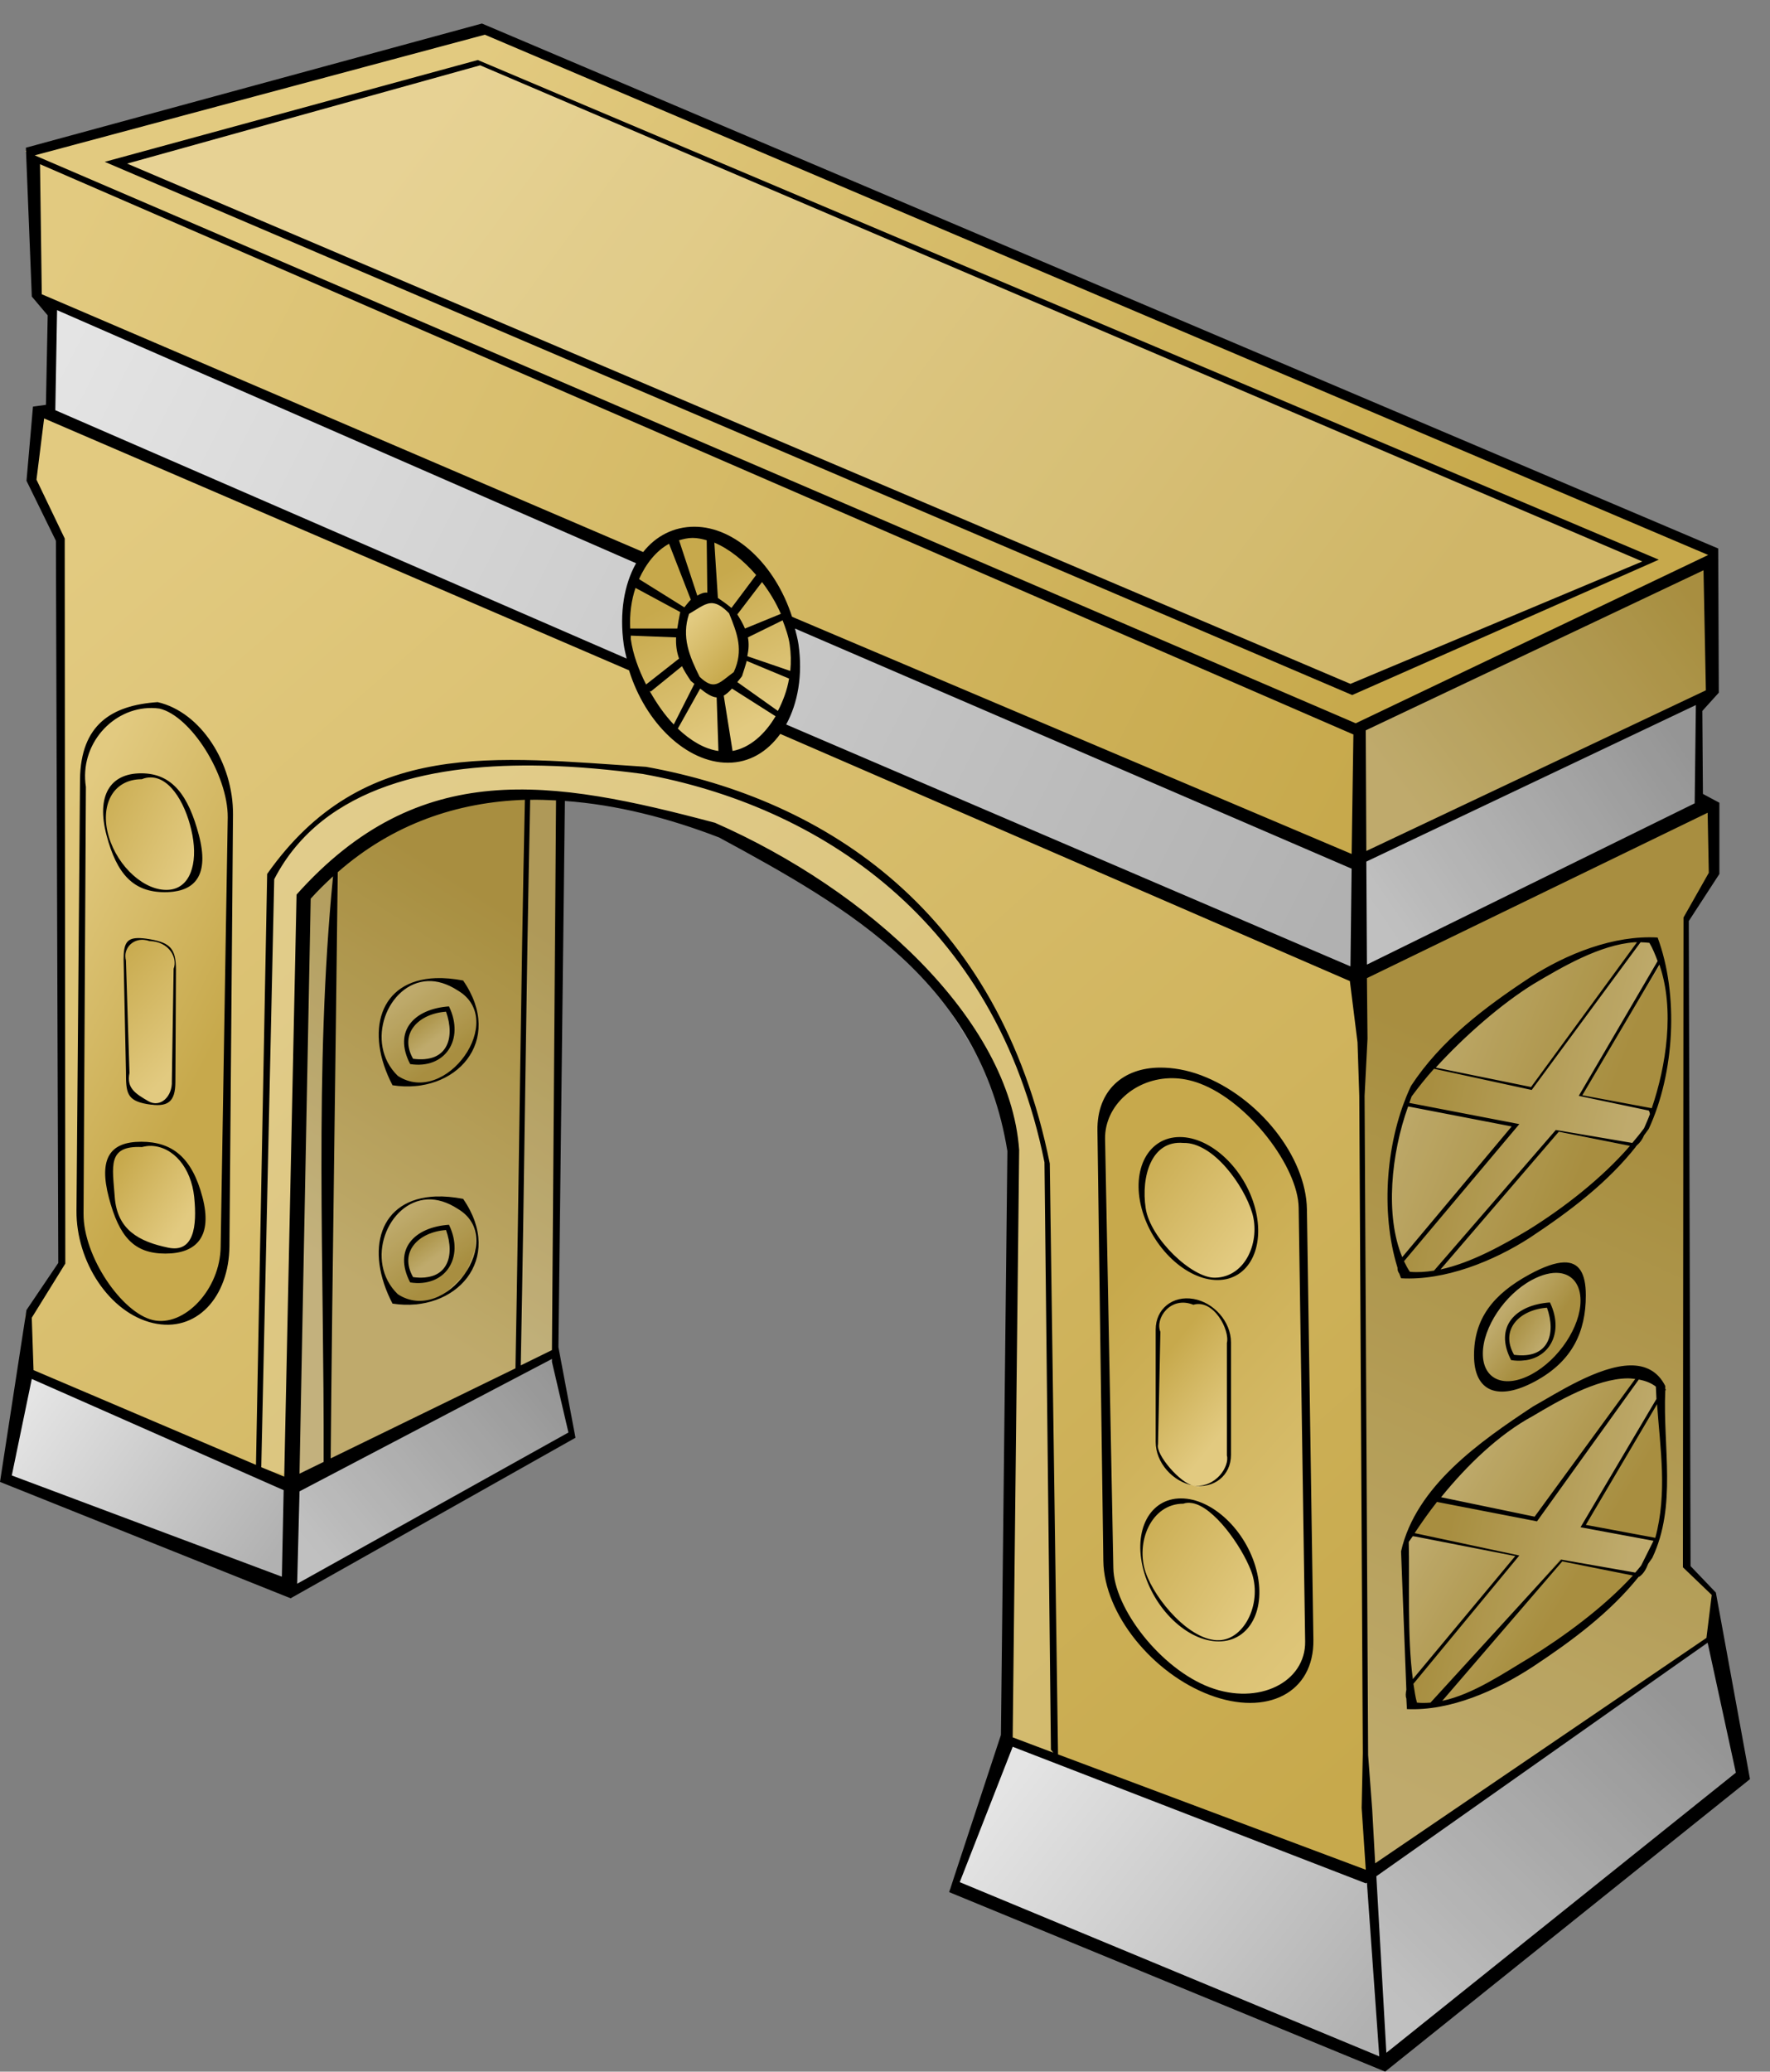 <?xml version="1.0" encoding="UTF-8" standalone="no"?>
<svg
   xmlns:dc="http://purl.org/dc/elements/1.1/"
   xmlns:cc="http://creativecommons.org/ns#"
   xmlns:rdf="http://www.w3.org/1999/02/22-rdf-syntax-ns#"
   xmlns:svg="http://www.w3.org/2000/svg"
   xmlns="http://www.w3.org/2000/svg"
   xmlns:xlink="http://www.w3.org/1999/xlink"
   version="1.1"
   id="svg2"
   viewBox="0 0 94 110"
   height="110"
   width="94">
  <rect x="0" y="0" width="94" height="110" fill="#808080" stroke="none"/>
  <defs
     id="defs4">
    <linearGradient
       id="linearGradient2888">
      <stop
         id="stop2890"
         offset="0"
         style="stop-color:#c7a94c;stop-opacity:1;" />
      <stop
         id="stop2892"
         offset="1"
         style="stop-color:#e2ca80;stop-opacity:1;" />
    </linearGradient>
    <linearGradient
       xlink:href="#linearGradient2888"
       id="linearGradient2429"
       x1="20.458"
       y1="73.396"
       x2="36.145"
       y2="107.039"
       gradientUnits="userSpaceOnUse"
       gradientTransform="translate(8,0)" />
    <linearGradient
       id="linearGradient2338">
      <stop
         id="stop2340"
         offset="0"
         style="stop-color:#b1b1b1;stop-opacity:1;" />
      <stop
         id="stop2342"
         offset="1"
         style="stop-color:#e4e4e4;stop-opacity:1;" />
    </linearGradient>
    <linearGradient
       xlink:href="#linearGradient2888"
       id="linearGradient3460"
       gradientUnits="userSpaceOnUse"
       x1="70.659"
       y1="48"
       x2="73.081"
       y2="45.535"
       gradientTransform="translate(8,0)" />
    <linearGradient
       xlink:href="#linearGradient2888"
       id="linearGradient3462"
       gradientUnits="userSpaceOnUse"
       x1="73.124"
       y1="43.914"
       x2="69.405"
       y2="50.703"
       gradientTransform="translate(8,0)" />
    <linearGradient
       xlink:href="#linearGradient2888"
       id="linearGradient3464"
       gradientUnits="userSpaceOnUse"
       x1="48.13"
       y1="84.865"
       x2="44.281"
       y2="87.978"
       gradientTransform="translate(8,0)" />
    <linearGradient
       xlink:href="#linearGradient2888"
       id="linearGradient3466"
       gradientUnits="userSpaceOnUse"
       x1="49.946"
       y1="74.162"
       x2="43.676"
       y2="78.789"
       gradientTransform="translate(8,0)" />
    <linearGradient
       xlink:href="#linearGradient2888"
       id="linearGradient3468"
       gradientUnits="userSpaceOnUse"
       x1="50.854"
       y1="93.968"
       x2="43.546"
       y2="98.724"
       gradientTransform="translate(8,0)" />
    <linearGradient
       xlink:href="#linearGradient2888"
       id="linearGradient3470"
       gradientUnits="userSpaceOnUse"
       x1="52.843"
       y1="83.178"
       x2="34.984"
       y2="99.308"
       gradientTransform="translate(8,0)" />
    <linearGradient
       xlink:href="#linearGradient2888"
       id="linearGradient3472"
       gradientUnits="userSpaceOnUse"
       x1="104.822"
       y1="64.195"
       x2="100.022"
       y2="68.822"
       gradientTransform="translate(8,0)" />
    <linearGradient
       xlink:href="#linearGradient2888"
       id="linearGradient3474"
       gradientUnits="userSpaceOnUse"
       x1="105.47"
       y1="55.135"
       x2="99.416"
       y2="58.162"
       gradientTransform="translate(8,0)" />
    <linearGradient
       xlink:href="#linearGradient2888"
       id="linearGradient3476"
       gradientUnits="userSpaceOnUse"
       x1="103.831"
       y1="74.897"
       x2="99.982"
       y2="77.492"
       gradientTransform="translate(8,0)" />
    <linearGradient
       xlink:href="#linearGradient2888"
       id="linearGradient3478"
       gradientUnits="userSpaceOnUse"
       x1="97.341"
       y1="66.249"
       x2="108.238"
       y2="60.627"
       gradientTransform="translate(8,0)" />
    <linearGradient
       xlink:href="#linearGradient2338"
       id="linearGradient3480"
       gradientUnits="userSpaceOnUse"
       x1="95.308"
       y1="95.286"
       x2="107.805"
       y2="86.508"
       gradientTransform="translate(8,0)" />
    <linearGradient
       xlink:href="#linearGradient2338"
       id="linearGradient3482"
       gradientUnits="userSpaceOnUse"
       x1="80.216"
       y1="84.93"
       x2="92.67"
       y2="95.178"
       gradientTransform="translate(8,0)" />
    <linearGradient
       xlink:href="#linearGradient2888"
       id="linearGradient3484"
       gradientUnits="userSpaceOnUse"
       gradientTransform="translate(8,11.589)"
       x1="87.654"
       y1="66.616"
       x2="86.768"
       y2="67.827" />
    <linearGradient
       xlink:href="#linearGradient2888"
       id="linearGradient3486"
       gradientUnits="userSpaceOnUse"
       x1="87.654"
       y1="66.616"
       x2="86.768"
       y2="67.827"
       gradientTransform="translate(8,0)" />
    <linearGradient
       xlink:href="#linearGradient2888"
       id="linearGradient3488"
       gradientUnits="userSpaceOnUse"
       gradientTransform="translate(8.086,11.589)"
       x1="86.141"
       y1="68.778"
       x2="88.432"
       y2="65.492" />
    <linearGradient
       xlink:href="#linearGradient2888"
       id="linearGradient3490"
       gradientUnits="userSpaceOnUse"
       x1="86.141"
       y1="68.778"
       x2="88.432"
       y2="65.492"
       gradientTransform="translate(8,0)" />
    <linearGradient
       xlink:href="#linearGradient2888"
       id="linearGradient3492"
       gradientUnits="userSpaceOnUse"
       x1="80.875"
       y1="61.875"
       x2="92.125"
       y2="79.5"
       gradientTransform="translate(8,0)" />
    <linearGradient
       xlink:href="#linearGradient2888"
       id="linearGradient3494"
       gradientUnits="userSpaceOnUse"
       x1="39.625"
       y1="108.75"
       x2="101.625"
       y2="38.375"
       gradientTransform="translate(8,0)" />
    <linearGradient
       xlink:href="#linearGradient2338"
       id="linearGradient3496"
       gradientUnits="userSpaceOnUse"
       x1="39.775"
       y1="62.946"
       x2="105.712"
       y2="29.624"
       gradientTransform="translate(8,0)" />
    <linearGradient
       xlink:href="#linearGradient2888"
       id="linearGradient3498"
       gradientUnits="userSpaceOnUse"
       x1="38.802"
       y1="56.847"
       x2="105.447"
       y2="23.348"
       gradientTransform="translate(8,0)" />
    <linearGradient
       xlink:href="#linearGradient2888"
       id="linearGradient3500"
       gradientUnits="userSpaceOnUse"
       x1="38.007"
       y1="50.13"
       x2="84.499"
       y2="15.658"
       gradientTransform="translate(8,0)" />
    <linearGradient
       xlink:href="#linearGradient2888"
       id="linearGradient3502"
       gradientUnits="userSpaceOnUse"
       x1="20.312"
       y1="43.406"
       x2="35.062"
       y2="54.469"
       gradientTransform="translate(8,0)" />
    <linearGradient
       xlink:href="#linearGradient2338"
       id="linearGradient3504"
       gradientUnits="userSpaceOnUse"
       x1="20.875"
       y1="51.062"
       x2="36.075"
       y2="61.5"
       gradientTransform="translate(8,0)" />
    <linearGradient
       xlink:href="#linearGradient2888"
       id="linearGradient3506"
       gradientUnits="userSpaceOnUse"
       x1="29.188"
       y1="82.531"
       x2="27.562"
       y2="83.656"
       gradientTransform="translate(8,0)" />
    <linearGradient
       xlink:href="#linearGradient2888"
       id="linearGradient3508"
       gradientUnits="userSpaceOnUse"
       x1="27.875"
       y1="83.688"
       x2="29.875"
       y2="82.188"
       gradientTransform="translate(8,0)" />
    <linearGradient
       xlink:href="#linearGradient2888"
       id="linearGradient3510"
       gradientUnits="userSpaceOnUse"
       x1="32.5"
       y1="93.062"
       x2="23.062"
       y2="95.188"
       gradientTransform="translate(8,0)" />
    <linearGradient
       xlink:href="#linearGradient2888"
       id="linearGradient3512"
       gradientUnits="userSpaceOnUse"
       x1="33.625"
       y1="70.031"
       x2="23.188"
       y2="72.344"
       gradientTransform="translate(8,0)" />
    <linearGradient
       xlink:href="#linearGradient2888"
       id="linearGradient3514"
       gradientUnits="userSpaceOnUse"
       x1="25.898"
       y1="75.232"
       x2="35.886"
       y2="71.343"
       gradientTransform="translate(8,0)" />
    <linearGradient
       xlink:href="#linearGradient2888"
       id="linearGradient3516"
       gradientUnits="userSpaceOnUse"
       x1="25.456"
       y1="95.429"
       x2="32.704"
       y2="91.098"
       gradientTransform="translate(8,0)" />
    <linearGradient
       xlink:href="#linearGradient2338"
       id="linearGradient3518"
       gradientUnits="userSpaceOnUse"
       x1="37.419"
       y1="120.575"
       x2="55.566"
       y2="106.522"
       gradientTransform="translate(8,0)" />
    <linearGradient
       xlink:href="#linearGradient2338"
       id="linearGradient3520"
       gradientUnits="userSpaceOnUse"
       x1="19.18"
       y1="104.268"
       x2="34.471"
       y2="119.559"
       gradientTransform="translate(8,0)" />
  </defs>
  <g
     transform="translate(-269.655,-371.747)"
     id="layer1">
    <g
       transform="translate(244.999,359.34)"
       id="g3465">
      <g
         id="layer2" />
      <g
         transform="matrix(-1,0,0,1,142.25,0)"
         id="g3553">
        <path
           id="path2427"
           d="m 26.347,55.225 0,2.935 1.712,3.18 -0.086,34.146 -1.504,1.569 -0.173,2.187 18.642,12.735 0.245,-48.068 -18.836,-8.684 z"
           style="fill:url(#linearGradient2429);fill-rule:evenodd;stroke:none;stroke-width:1px;stroke-linecap:butt;stroke-linejoin:miter;stroke-opacity:1" />
        <path
           id="path2489"
           d="m 26.296,99.009 18.65,12.993 -0.795,10.253 -19.269,-15.645 1.414,-7.601 z"
           style="fill:url(#linearGradient3520);fill-rule:evenodd;stroke:none;stroke-width:1px;stroke-linecap:butt;stroke-linejoin:miter;stroke-opacity:1" />
        <path
           id="path2493"
           d="m 44.77,111.825 -0.619,10.253 22.981,-9.369 -2.917,-7.778 -19.445,6.894 z"
           style="fill:url(#linearGradient3518);fill-rule:evenodd;stroke:none;stroke-width:1px;stroke-linecap:butt;stroke-linejoin:miter;stroke-opacity:1" />
        <path
           id="path2499"
           d="m 29.39,85.574 0,3.624 -0.265,3.27 0.442,1.591 0.795,1.503 2.652,3.005 3.536,2.21 3.094,1.679 1.679,0.619 1.326,-0.088 0.442,-8.22 -1.149,-2.298 -3.094,-3.359 -3.977,-2.475 -3.536,-1.503 -1.503,0.53 -0.442,-0.088 z"
           style="fill:url(#linearGradient3516);fill-rule:evenodd;stroke:none;stroke-width:1px;stroke-linecap:butt;stroke-linejoin:miter;stroke-opacity:1" />
        <path
           id="path2503"
           d="m 29.832,62.416 -0.707,2.21 -0.265,1.768 0.088,1.679 0.265,1.856 0.707,2.033 2.563,3.27 2.475,1.768 3.889,2.386 3.712,0.884 0.619,-0.177 0.707,-3.005 -0.265,-3.536 -0.619,-2.74 -3.447,-4.154 -4.95,-3.182 -2.563,-0.972 -2.21,-0.088 z"
           style="fill:url(#linearGradient3514);fill-rule:evenodd;stroke:none;stroke-width:1px;stroke-linecap:butt;stroke-linejoin:miter;stroke-opacity:1" />
        <path
           id="path2509"
           d="m 29.312,63.438 4.375,7.125 -3.812,0.75 0.375,1.188 0.438,0.812 4.25,-0.812 6.375,7.438 1.625,0.188 0.312,-0.75 -6.125,-7.25 5.75,-1.062 -0.812,-1.375 -0.375,-0.625 -5.312,1.188 -5.938,-7.938 -0.688,0 -0.438,1.125 z"
           style="fill:url(#linearGradient3512);fill-rule:evenodd;stroke:none;stroke-width:1px;stroke-linecap:butt;stroke-linejoin:miter;stroke-opacity:1" />
        <path
           id="path2513"
           d="m 30.375,85.312 4.062,5.5 1.75,2.375 5.25,-1.188 1.438,2 -1.188,0 -4.625,1.062 2.938,3.562 2.625,3.188 -0.062,1.25 -1,0 L 38,99 34.75,95.188 30.562,96.062 29.75,94.688 29.562,94.25 33.5,93.5 30.25,87.938 29.312,86.562 29.5,85.875 30.375,85.312 Z"
           style="fill:url(#linearGradient3510);fill-rule:evenodd;stroke:none;stroke-width:1px;stroke-linecap:butt;stroke-linejoin:miter;stroke-opacity:1" />
        <path
           id="path2517"
           d="m 34.438,79.812 -0.812,0.625 -0.125,1.188 0.375,1.625 2.062,2.438 1.75,0.25 L 38.75,85.875 39.188,84.5 38.75,82.688 38,81.438 36.938,80.625 35,79.688 l -0.562,0.125 z"
           style="fill:url(#linearGradient3508);fill-rule:evenodd;stroke:none;stroke-width:1px;stroke-linecap:butt;stroke-linejoin:miter;stroke-opacity:1" />
        <path
           id="path2521"
           d="m 35.312,81.75 -0.188,0.938 0.188,0.812 0.25,0.625 1.125,0.562 0.562,-0.125 0.25,-0.938 0.062,-0.688 -1.25,-1.062 -1,-0.125 z"
           style="fill:url(#linearGradient3506);fill-rule:evenodd;stroke:none;stroke-width:1px;stroke-linecap:butt;stroke-linejoin:miter;stroke-opacity:1" />
        <path
           style="fill:#000000;fill-opacity:0.157;fill-rule:evenodd;stroke:none;stroke-width:1px;stroke-linecap:butt;stroke-linejoin:miter;stroke-opacity:1"
           d="m 26.347,55.225 0,2.935 1.712,3.18 -0.086,34.146 -1.504,1.569 -0.173,2.187 18.642,12.735 0.245,-48.068 -18.836,-8.684 z"
           id="path2525" />
        <path
           style="fill:#000000;fill-opacity:0.157;fill-rule:evenodd;stroke:none;stroke-width:1px;stroke-linecap:butt;stroke-linejoin:miter;stroke-opacity:1"
           d="m 26.296,99.009 18.65,12.993 -0.795,10.253 -19.269,-15.645 1.414,-7.601 z"
           id="path3104" />
        <path
           id="path3108"
           d="m 27.25,49.688 0.188,5.625 17.875,8.875 C 45.312,64.188 46,58 45.375,57.75 44.75,57.5 27.438,49.688 27.25,49.688 Z"
           style="fill:url(#linearGradient3504);fill-rule:evenodd;stroke:none;stroke-width:1px;stroke-linecap:butt;stroke-linejoin:miter;stroke-opacity:1" />
        <path
           id="path3112"
           d="m 26.875,42.188 c 0,0.25 -0.375,7 -0.375,7 l 19,8.938 0,-7.188 -18.625,-8.75 z"
           style="fill:url(#linearGradient3502);fill-rule:evenodd;stroke:none;stroke-width:1px;stroke-linecap:butt;stroke-linejoin:miter;stroke-opacity:1" />
        <path
           style="fill:#000000;fill-opacity:0.157;fill-rule:evenodd;stroke:none;stroke-width:1px;stroke-linecap:butt;stroke-linejoin:miter;stroke-opacity:1"
           d="m 27.25,49.688 0.188,5.625 17.875,8.875 C 45.312,64.188 46,58 45.375,57.75 44.75,57.5 27.438,49.688 27.25,49.688 Z"
           id="path3116" />
        <path
           style="fill:#000000;fill-opacity:0.157;fill-rule:evenodd;stroke:none;stroke-width:1px;stroke-linecap:butt;stroke-linejoin:miter;stroke-opacity:1"
           d="m 26.875,42.188 c 0,0.25 -0.375,7 -0.375,7 l 19,8.938 0,-7.188 -18.625,-8.75 z"
           id="path3118" />
        <path
           id="path3120"
           d="m 26.562,41.733 65.673,-27.842 24.042,6.541 -4.508,2.121 -66.38,28.638 -18.827,-9.458 z"
           style="fill:url(#linearGradient3500);fill-rule:evenodd;stroke:none;stroke-width:1px;stroke-linecap:butt;stroke-linejoin:miter;stroke-opacity:1" />
        <path
           id="path3124"
           d="M 30.009,42.175 45.83,49.069 111.68,21.05 92.146,15.747 30.009,42.175 Z"
           style="fill:#ffffff;fill-opacity:0.157;fill-rule:evenodd;stroke:none;stroke-width:1px;stroke-linecap:butt;stroke-linejoin:miter;stroke-opacity:1" />
        <path
           id="path3128"
           d="m 45.477,51.102 70.446,-30.229 -0.265,7.336 -70.269,30.14 0.088,-7.248 z"
           style="fill:url(#linearGradient3498);fill-rule:evenodd;stroke:none;stroke-width:1px;stroke-linecap:butt;stroke-linejoin:miter;stroke-opacity:1" />
        <path
           id="path3132"
           d="m 45.388,64.714 c 0,-0.707 -0.088,-6.276 -0.088,-6.276 l 69.562,-29.964 0.088,5.834 -69.562,30.406 z"
           style="fill:url(#linearGradient3496);fill-rule:evenodd;stroke:none;stroke-width:1px;stroke-linecap:butt;stroke-linejoin:miter;stroke-opacity:1" />
        <path
           id="path3140"
           d="m 44.875,112.125 0.25,-6.5 0.125,-35.75 0.125,-5.5 70.125,-30.25 0.625,3.5 -1.875,3.5 0.125,38.25 1.875,2.875 0,3.125 -14,5.875 -0.625,-31 -0.5,-1 -6.625,-4.125 -5.25,-0.5 c -3.34,0.254 -6.504,0.949 -9.625,1.75 L 75.25,59 l -5.875,4 -4.5,5.875 -1,4.125 0.125,32 -19.125,7.125 z"
           style="fill:url(#linearGradient3494);fill-rule:evenodd;stroke:none;stroke-width:1px;stroke-linecap:butt;stroke-linejoin:miter;stroke-opacity:1" />
        <path
           id="path3146"
           d="M 101.875,91.125 88.125,84.25 87.75,54.625 l 5.75,0.25 6.5,3.25 1.75,2.125 0.125,30.875 z"
           style="fill:url(#linearGradient3492);fill-rule:evenodd;stroke:none;stroke-width:1px;stroke-linecap:butt;stroke-linejoin:miter;stroke-opacity:1" />
        <path
           id="path3144"
           d="m 61.5,105.875 0.5,-31.75 0.5,-1.75 1.875,-5.625 3.25,-4.875 3.5,-3.25 5.75,-3.5 6,-1.75 3,-0.25 4.75,-0.25 4.125,0.25 2.875,1.125 3,1.75 2.75,3 0.5,31.375 -1.75,0.375 -2,-0.5 L 99.875,58.125 93,54.75 87.621,54.833 C 84.799,54.713 81.746,56.068 79.125,56.75 l -5.25,2.75 -5.75,5 -3.375,5.5 -0.75,2.875 0.125,32 -2.625,1 z"
           style="fill:#ffffff;fill-opacity:0.157;fill-rule:evenodd;stroke:none;stroke-width:1px;stroke-linecap:butt;stroke-linejoin:miter;stroke-opacity:1" />
        <path
           id="path3150"
           d="M 88,84.125 87.875,54.75 89.668,54.459 90.125,85.125 88,84.125 Z"
           style="fill:#ffffff;fill-opacity:0.157;fill-rule:evenodd;stroke:none;stroke-width:1px;stroke-linecap:butt;stroke-linejoin:miter;stroke-opacity:1" />
        <path
           id="path3154"
           d="m 93.276,64.649 -0.778,0.995 -0.216,0.605 0,0.908 0.476,1.254 1.254,1.211 1.384,0.476 1.081,-0.303 0.649,-0.951 0.259,-1.211 -0.043,-1.124 -0.778,-1.384 -0.692,-0.432 -1.038,-0.259 -1.557,0.216 z"
           style="fill:url(#linearGradient3490);fill-rule:evenodd;stroke:none;stroke-width:1px;stroke-linecap:butt;stroke-linejoin:miter;stroke-opacity:1" />
        <path
           style="fill:url(#linearGradient3488);fill-rule:evenodd;stroke:none;stroke-width:1px;stroke-linecap:butt;stroke-linejoin:miter;stroke-opacity:1"
           d="m 93.362,76.238 -0.778,0.995 -0.216,0.605 0,0.908 L 92.843,80 l 1.254,1.211 1.384,0.476 1.081,-0.303 0.649,-0.951 0.259,-1.211 -0.043,-1.124 -0.778,-1.384 -0.692,-0.432 -1.038,-0.259 -1.557,0.216 z"
           id="path3158" />
        <path
           id="path3162"
           d="m 93.795,66.032 -0.303,0.908 0.216,0.735 0.519,0.822 1.427,0.259 0.389,-0.605 -0.13,-0.778 -0.476,-0.908 -0.735,-0.346 -0.908,-0.086 z"
           style="fill:url(#linearGradient3486);fill-rule:evenodd;stroke:none;stroke-width:1px;stroke-linecap:butt;stroke-linejoin:miter;stroke-opacity:1" />
        <path
           style="fill:url(#linearGradient3484);fill-rule:evenodd;stroke:none;stroke-width:1px;stroke-linecap:butt;stroke-linejoin:miter;stroke-opacity:1"
           d="m 93.795,77.622 -0.303,0.908 0.216,0.735 0.519,0.822 1.427,0.259 0.389,-0.605 -0.13,-0.778 -0.476,-0.908 -0.735,-0.346 -0.908,-0.086 z"
           id="path3166" />
        <path
           style="fill:#000000;fill-opacity:0.157;fill-rule:evenodd;stroke:none;stroke-width:1px;stroke-linecap:butt;stroke-linejoin:miter;stroke-opacity:1"
           d="M 101.875,91.125 88.125,84.25 87.75,54.625 l 5.75,0.25 6.5,3.25 1.75,2.125 0.125,30.875 z"
           id="path3170" />
        <path
           id="path3172"
           d="m 88.259,84.281 -1.038,4.324 14.832,8.389 -0.043,-5.751 -13.751,-6.962 z"
           style="fill:url(#linearGradient3482);fill-rule:evenodd;stroke:none;stroke-width:1px;stroke-linecap:butt;stroke-linejoin:miter;stroke-opacity:1" />
        <path
           style="fill:#000000;fill-opacity:0.157;fill-rule:evenodd;stroke:none;stroke-width:1px;stroke-linecap:butt;stroke-linejoin:miter;stroke-opacity:1"
           d="m 88.259,84.281 -1.038,4.324 14.832,8.389 -0.043,-5.751 -13.751,-6.962 z"
           id="path3176" />
        <path
           id="path3178"
           d="m 102.27,97.124 0,-5.838 13.795,-5.968 1.254,5.665 -15.049,6.141 z"
           style="fill:url(#linearGradient3480);fill-rule:evenodd;stroke:none;stroke-width:1px;stroke-linecap:butt;stroke-linejoin:miter;stroke-opacity:1" />
        <path
           id="path3182"
           d="m 105.384,54.486 -0.043,2.249 0.173,12.411 0.086,9.946 0.951,2.595 1.038,0.735 0.995,0.303 0.562,-0.086 1.211,-0.346 1.124,-0.908 1.384,-1.946 0.605,-2.595 -0.216,-17.989 -0.043,-5.708 -0.822,-2.249 -2.378,-1.124 -1.211,0.173 -1.643,1.297 -1.773,3.243 z"
           style="fill:url(#linearGradient3478);fill-rule:evenodd;stroke:none;stroke-width:1px;stroke-linecap:butt;stroke-linejoin:miter;stroke-opacity:1" />
        <path
           id="path3186"
           d="m 106.897,77.059 0.389,1.254 0.692,0.432 1.686,-0.086 1.168,-0.735 0.692,-1.297 c 0,0 0.346,-1.6 0.303,-1.773 -0.043,-0.173 -0.259,-1.384 -0.259,-1.384 l -1.6,-0.346 -0.951,0.086 -1.124,0.778 -0.778,1.773 -0.216,1.297 z"
           style="fill:url(#linearGradient3476);fill-rule:evenodd;stroke:none;stroke-width:1px;stroke-linecap:butt;stroke-linejoin:miter;stroke-opacity:1" />
        <path
           id="path3190"
           d="m 107.805,54.876 -0.605,1.6 -0.043,1.686 0.346,1.124 0.303,0.13 0.432,0.346 1.168,-0.13 1.211,-0.476 0.649,-0.951 0.389,-0.735 0.346,-1.168 0,-1.211 -0.908,-1.297 -1.341,-0.173 -0.692,0.13 -0.649,0.476 -0.605,0.649 z"
           style="fill:url(#linearGradient3474);fill-rule:evenodd;stroke:none;stroke-width:1px;stroke-linecap:butt;stroke-linejoin:miter;stroke-opacity:1" />
        <path
           id="path3194"
           d="m 108.281,63.87 0.13,6.314 0.303,0.605 0.259,0.173 0.519,0.13 0.778,-0.303 0.562,-0.692 0.043,-3.243 0.086,-3.503 -0.13,-0.735 -0.389,-0.346 -0.476,-0.043 -0.865,0.216 -0.389,0.259 -0.346,0.432 -0.086,0.735 z"
           style="fill:url(#linearGradient3472);fill-rule:evenodd;stroke:none;stroke-width:1px;stroke-linecap:butt;stroke-linejoin:miter;stroke-opacity:1" />
        <path
           id="path3198"
           d="m 48.389,76.886 -0.303,23.092 0.692,1.643 1.686,0.908 2.335,-0.043 2.811,-1.341 2.638,-3.503 0.432,-1.989 0.259,-10.811 0.216,-11.503 -0.216,-2.292 -2.984,-1.859 -3.416,1.081 -2.032,1.903 -1.47,1.989 -0.519,1.514 -0.13,1.211 z"
           style="fill:url(#linearGradient3470);fill-rule:evenodd;stroke:none;stroke-width:1px;stroke-linecap:butt;stroke-linejoin:miter;stroke-opacity:1" />
        <path
           id="path3202"
           d="m 50.854,97.686 0.476,0.951 0.562,0.562 0.389,0.173 0.605,0.216 0.735,-0.216 1.384,-0.692 1.038,-1.168 0.649,-1.254 0.259,-0.995 0,-1.254 -0.865,-1.47 -1.297,-0.476 -0.692,0.13 -1.124,0.735 -1.514,1.73 -0.519,1.514 -0.086,1.514 z"
           style="fill:url(#linearGradient3468);fill-rule:evenodd;stroke:none;stroke-width:1px;stroke-linecap:butt;stroke-linejoin:miter;stroke-opacity:1" />
        <path
           id="path3206"
           d="m 50.897,78.573 0.778,1.254 0.951,0.432 1.124,-0.043 1.816,-1.211 0.908,-1.341 0.605,-2.162 -0.562,-1.989 -1.859,-0.605 -1.73,0.908 -0.995,0.995 -0.692,1.427 -0.303,0.822 -0.043,1.514 z"
           style="fill:url(#linearGradient3466);fill-rule:evenodd;stroke:none;stroke-width:1px;stroke-linecap:butt;stroke-linejoin:miter;stroke-opacity:1" />
        <path
           id="path3210"
           d="m 52.281,83.719 0.043,6.27 0.216,0.605 0.562,0.389 0.519,0.303 0.346,0.086 0.692,-0.216 0.778,-0.562 0.605,-0.908 0.086,-0.476 0,-6.227 -0.086,-0.519 -0.519,-0.778 -1.168,-0.303 -0.822,0.259 -0.692,0.562 -0.389,0.735 -0.173,0.778 z"
           style="fill:url(#linearGradient3464);fill-rule:evenodd;stroke:none;stroke-width:1px;stroke-linecap:butt;stroke-linejoin:miter;stroke-opacity:1" />
        <path
           id="path3214"
           d="m 77.795,42.032 -1.643,1.989 -0.649,2.032 -0.216,2.378 L 76.714,51.2 78.4,52.497 l 1.557,-0.086 1.6,-0.778 1.427,-1.73 1.211,-2.595 L 84.368,44.8 83.762,42.508 81.859,40.692 l -1.946,0.13 -2.119,1.211 z"
           style="fill:url(#linearGradient3462);fill-rule:evenodd;stroke:none;stroke-width:1px;stroke-linecap:butt;stroke-linejoin:miter;stroke-opacity:1" />
        <path
           id="path3218"
           d="m 78.357,48 -0.216,-1.47 0.476,-1.643 1.211,-0.735 1.081,0.346 0.649,1.124 -0.389,1.773 -0.865,1.514 -0.951,0.259 L 78.357,48 Z"
           style="fill:url(#linearGradient3460);fill-rule:evenodd;stroke:none;stroke-width:1px;stroke-linecap:butt;stroke-linejoin:miter;stroke-opacity:1" />
        <g
           id="layer1-2">
          <path
             id="path2308"
             d="m 92,13.656 -65.656,27.875 -0.031,7.656 0.875,0.969 -0.031,4.406 -0.875,0.469 0,3.781 1.625,2.5 -0.094,34.25 -1.344,1.406 -1.812,9.906 19.375,15.531 23.156,-9.531 -2.75,-8.344 -0.344,-31 c 1.441,-8.922 8.369,-12.902 15.312,-16.656 2.69,-1.036 5.461,-1.744 8.188,-1.938 l 0.344,29 -0.906,4.812 15.127,8.524 15.435,-6.18 -1.406,-9.125 -1.688,-2.5 0.125,-38.344 1.562,-3.188 -0.344,-3.938 -0.688,-0.094 -0.094,-4.75 0.844,-1 L 116.219,20.25 92,13.656 Z M 91.844,14.25 115.75,20.656 45.594,50.812 26.875,41.875 91.844,14.25 Z m 0.375,1.344 L 29.5,42.125 45.781,49.312 112.031,21 92.219,15.594 Z m -0.125,0.281 18.75,5.219 -64.969,27.625 -15.5,-6.5 L 92.094,15.875 Z m 23.375,5.25 -0.094,6.906 -31.938,13.688 C 82.763,40.864 81.807,40.375 80.719,40.375 c -2.172,10e-7 -4.301,2.019 -5.188,4.781 L 45.812,57.75 45.719,51.406 115.469,21.125 Z m -0.906,7.75 0.094,5.312 -30.344,13.188 c 0.059,-0.253 0.119,-0.489 0.156,-0.75 0.238,-1.678 -0.025,-3.196 -0.656,-4.312 l 30.75,-13.438 z m 0.688,5.75 0.406,3.25 -1.5,3.125 -0.031,38.5 1.781,2.875 -0.094,2.781 L 104,90.188 103.406,58.812 c -5.097,-7.234 -12.104,-6.204 -20.125,-5.688 -9.566,1.723 -18.754,7.727 -21.438,21.062 l -0.438,31.375 -16.344,6.125 0.219,-3.281 L 45.219,105.5 45.406,70.594 45.5,67.75 l 0.406,-3.25 30.25,-13.125 c 0.685,0.948 1.634,1.531 2.781,1.531 2.191,2e-6 4.381,-2.101 5.25,-4.906 L 115.25,34.625 Z m -34.438,6.344 c 0.246,0 0.491,0.059 0.719,0.125 l -0.969,2.938 C 80.382,43.926 80.203,43.853 80.031,43.875 l 0.031,-2.781 c 0.256,-0.073 0.503,-0.125 0.75,-0.125 z m -1.156,0.25 -0.188,2.938 C 79.27,44.289 79.006,44.473 78.75,44.688 l -1.312,-1.75 c 0.664,-0.773 1.441,-1.393 2.219,-1.719 z m 2.406,0.062 c 0.679,0.367 1.225,1.054 1.594,1.875 l -2.406,1.5 C 81.121,44.5 81.019,44.355 80.906,44.25 l 1.156,-2.969 z m -54.938,1.406 17.938,8.5 -0.031,6.406 L 27,49.062 l 0.125,-6.375 z m 50,0.625 1.312,1.719 c -0.178,0.277 -0.312,0.527 -0.406,0.75 L 76.125,45 c 0.258,-0.597 0.605,-1.168 1,-1.688 z m 6.719,0.312 c 0.223,0.662 0.319,1.39 0.281,2.156 l -2.5,0 c -0.038,-0.267 -0.087,-0.542 -0.156,-0.875 l 2.375,-1.281 z m -4.125,0.812 C 80.12,44.391 80.461,44.692 81,45 c 0.409,1.226 -0.014,2.248 -0.562,3.344 -0.782,0.744 -1.014,0.338 -1.812,-0.25 -0.531,-1.151 -0.191,-2.046 0.25,-3.125 0.341,-0.346 0.603,-0.503 0.844,-0.531 z M 76.031,45.344 77.875,46.25 c -0.064,0.321 -0.044,0.644 0.031,1 L 75.625,48.031 c -0.048,-0.465 -0.036,-0.936 0.031,-1.406 0.061,-0.433 0.214,-0.854 0.375,-1.281 z m -0.656,0.438 c -0.067,0.276 -0.147,0.557 -0.188,0.844 -0.234,1.65 0.043,3.132 0.656,4.25 L 45.875,63.719 l -0.062,-5.188 29.562,-12.75 z m 8.719,0.375 c -0.007,0.062 0.009,0.125 0,0.188 -0.113,0.798 -0.414,1.623 -0.812,2.406 l -1.75,-1.375 c 0.129,-0.371 0.176,-0.737 0.156,-1.125 l 2.406,-0.094 z M 77.938,47.5 c 0.063,0.245 0.152,0.497 0.25,0.812 0.089,0.124 0.171,0.21 0.25,0.312 l -2.156,1.531 C 76.01,49.629 75.793,49.059 75.688,48.438 l 2.25,-0.938 z m 3.438,0.281 1.656,1.344 0.062,-0.031 C 82.726,49.748 82.299,50.369 81.812,50.875 l -1.094,-2.156 c 0.069,-0.06 0.112,-0.089 0.188,-0.156 0.196,-0.29 0.352,-0.54 0.469,-0.781 z m -2.656,1.188 c 0.155,0.171 0.304,0.299 0.438,0.375 l -0.469,2.938 C 77.774,52.113 76.97,51.399 76.406,50.438 l 2.312,-1.469 z m 1.688,0 1.188,2.125 c -0.682,0.65 -1.429,1.086 -2.156,1.188 l 0.094,-2.844 c 0.241,-0.012 0.537,-0.197 0.875,-0.469 z m 28.812,0.719 c -2.304,0.536 -4.021,3.248 -4,5.969 l 0.188,22.906 c 0.021,2.72 1.758,4.63 4.062,4.094 2.304,-0.536 4.083,-3.248 4.062,-5.969 l -0.188,-22.906 c -0.039,-2.883 -1.659,-3.927 -4.125,-4.094 z m -81.688,0.156 17.5,8.312 L 45,63.625 27.594,55.062 27.531,49.844 Z m 82,0.156 c 2.089,-0.02 3.851,1.947 3.5,4.188 l 0.125,22.656 c 0.017,2.279 -2.035,5.272 -3.688,5.656 -1.653,0.384 -3.576,-1.627 -3.594,-3.906 L 105.5,55.812 c -0.017,-2.279 1.972,-5.397 3.625,-5.781 0.142,-0.02 0.267,-0.03 0.406,-0.031 z M 88.75,53.062 c 5.588,-0.128 11.675,0.974 14.281,6.031 l 0.688,31.219 -1.219,0.5 -0.656,-30.906 C 95.314,52.598 88.29,53.792 79.625,56.094 71.519,59.65 63.968,66.513 63.469,73.469 l 0.344,31.188 -2.156,0.812 0.125,-0.156 L 62.125,74.125 C 64.727,61.192 74.204,55.169 83.469,53.5 85.07,53.286 86.887,53.105 88.75,53.062 Z m 21.344,0.406 c -1.66,-2e-6 -2.512,1.193 -3.062,3.281 -0.55,2.089 0.153,3.031 1.812,3.031 1.66,-10e-7 2.543,-0.943 3.094,-3.031 0.55,-2.089 -0.184,-3.281 -1.844,-3.281 z m -0.5,0.219 c 0.157,9.8e-4 0.303,0.024 0.469,0.094 1.569,-10e-7 2.241,1.433 1.75,3.062 -0.485,1.609 -1.912,2.888 -3.156,2.812 -1.167,-0.07 -1.566,-1.39 -1.281,-2.906 0.284,-1.515 1.121,-3.069 2.219,-3.062 z M 89.438,54.875 c 0.222,10.233 0.299,19.796 0.5,30.031 l -1.656,-0.812 -0.219,-29.188 c 0.459,-0.023 0.921,-0.04 1.375,-0.031 z m 0.281,0 c 3.587,0.118 7.014,1.275 9.938,3.844 0.118,10.375 0.283,20.75 0.375,31.125 L 90.219,85.062 C 90.027,74.885 89.939,65.051 89.719,54.875 Z M 26.906,55.562 45,64.344 l -0.031,3.219 0.156,3.031 -0.188,35 L 44.719,108.5 44.562,111.344 26.969,99.375 26.688,97.094 28.219,95.625 28.188,61.125 26.844,58.75 l 0.062,-3.188 z m 73,3.375 c 0.404,0.371 0.804,0.759 1.188,1.188 l 0.594,30.531 -1.281,-0.625 c -0.036,-10.328 0.51,-20.81 -0.5,-31.094 z m -70.344,3.25 c -1.122,3.02 -0.913,7.167 0.469,10.156 0.079,0.12 0.168,0.227 0.25,0.344 0.087,0.214 0.216,0.39 0.375,0.531 1.546,1.983 3.596,3.522 5.688,4.906 1.945,1.257 4.532,2.291 6.844,2.156 0.031,-0.081 0.065,-0.167 0.094,-0.25 0.064,-0.083 0.099,-0.179 0.094,-0.312 0.927,-2.973 0.614,-6.837 -0.719,-9.656 -1.587,-2.42 -3.924,-4.177 -6.312,-5.75 -1.948,-1.264 -4.462,-2.26 -6.781,-2.125 z m 80.75,0.031 c -0.184,-0.007 -0.414,0.015 -0.688,0.062 -1.094,0.188 -1.375,0.527 -1.375,1.625 l 0.031,5.938 c 0,1.098 0.406,1.375 1.5,1.188 1.094,-0.188 1.125,-0.621 1.125,-1.719 l 0.125,-5.969 c 0,-0.824 -0.167,-1.102 -0.719,-1.125 z m -0.375,0.094 c 0.631,-0.064 1.126,0.469 0.969,1.094 l -0.188,5.969 c 0.164,0.807 -0.307,1.096 -1,1.5 -0.646,0.377 -1.288,-0.259 -1.25,-1.062 l -0.094,-5.969 c -0.22,-0.571 0.231,-1.446 1.281,-1.469 0.095,-0.034 0.191,-0.053 0.281,-0.062 z m -79.469,0.125 5.781,7.844 5.188,-1.125 c 0.445,0.494 0.841,0.998 1.188,1.469 0.045,0.108 0.082,0.232 0.125,0.344 l -5.844,1.125 6.125,7.281 c -0.094,0.198 -0.196,0.388 -0.312,0.562 -0.41,0.037 -0.85,0.007 -1.281,-0.062 l -6.469,-7.469 -4.062,0.688 c -0.216,-0.257 -0.434,-0.519 -0.625,-0.781 -0.102,-0.237 -0.216,-0.486 -0.312,-0.75 0.009,-0.07 0.023,-0.124 0.062,-0.188 L 33.75,70.594 29.562,63.438 c 0.126,-0.331 0.256,-0.667 0.438,-0.969 0.155,-0.016 0.312,-0.026 0.469,-0.031 z m 0.188,0 c 0.042,0.001 0.082,-0.003 0.125,0 1.863,0.137 3.863,1.323 5.375,2.219 1.692,1.045 3.66,2.757 5.188,4.438 l -5.062,1.031 -5.625,-7.688 z m -1.188,1.188 4.094,6.938 -3.688,0.688 c -0.761,-2.233 -1.237,-5.232 -0.406,-7.625 z m 64.969,0.719 c -0.433,-0.015 -0.912,0.025 -1.438,0.125 -2.224,3.216 0.405,6.086 3.75,5.562 1.482,-2.841 0.717,-5.583 -2.312,-5.688 z M 94.875,64.5 c 2.134,0.092 3.391,3.289 1.594,5.031 C 93.936,71.193 90.614,66.57 93.281,65 93.841,64.635 94.383,64.479 94.875,64.5 Z m -1.125,1.344 c -0.853,1.77 0.222,3.35 2.062,3.062 0.922,-1.775 -0.237,-2.934 -2.062,-3.062 z m 0.156,0.281 c 1.43,0.097 2.521,1.141 1.75,2.5 -1.84,0.246 -2.24,-1.12 -1.75,-2.5 z m -37.938,2.969 c -0.662,1.54e-4 -1.398,0.121 -2.156,0.406 -3.035,1.143 -5.583,4.296 -5.625,7.125 l -0.344,22.844 c -0.042,2.829 2.465,4.08 5.5,2.938 3.035,-1.143 5.615,-4.296 5.656,-7.125 L 59.312,72.438 c 0.031,-2.122 -1.357,-3.344 -3.344,-3.344 z m -0.656,0.562 c 1.998,-0.021 3.62,1.466 3.594,3.219 l -0.438,22.781 c -0.032,2.157 -2.521,5.363 -5.125,6.344 -2.604,0.98 -5.094,-0.281 -5.062,-2.438 L 48.625,76.531 c 0.032,-2.157 2.646,-5.613 5.25,-6.594 0.488,-0.184 0.977,-0.276 1.438,-0.281 z m -12.5,1.5 c 0.905,2.496 1.231,5.814 0.312,8 l -5.812,-6.938 5.5,-1.062 z m -8,1.344 6.281,7.312 C 39.442,79.457 37.742,78.492 36.438,77.719 34.562,76.556 32.535,74.986 31.031,73.25 L 34.812,72.5 Z m 20.125,0.281 c -1.66,10e-7 -3.45,1.693 -4,3.781 -0.55,2.089 0.34,3.813 2,3.812 1.66,10e-7 3.481,-1.724 4.031,-3.812 0.55,-2.089 -0.371,-3.781 -2.031,-3.781 z m 55.156,0.25 c -1.66,0 -2.7,0.849 -3.25,2.938 -0.55,2.089 0.309,3 1.969,3 1.66,2e-6 2.45,-0.88 3,-2.969 0.55,-2.089 -0.059,-2.969 -1.719,-2.969 z M 54.75,73.094 c 1.697,-0.151 2.254,1.777 2,3.469 -0.241,1.602 -2.46,3.717 -3.688,3.688 -1.659,-0.04 -2.404,-1.974 -1.969,-3.438 0.434,-1.461 2.071,-3.76 3.656,-3.719 z M 109.562,73.25 c 0.169,-0.007 0.323,0.024 0.5,0.062 1.849,-0.085 1.556,1.028 1.438,2.656 -0.128,1.749 -1.299,2.368 -2.844,2.688 -1.344,0.278 -1.537,-1.11 -1.375,-2.688 0.159,-1.551 1.1,-2.672 2.281,-2.719 z m -15.125,2.688 c -0.433,-0.015 -0.912,0.025 -1.438,0.125 -2.224,3.216 0.405,6.086 3.75,5.562 1.482,-2.841 0.717,-5.583 -2.312,-5.688 z m 0.438,0.156 c 2.134,0.092 3.391,3.289 1.594,5.031 -2.533,1.662 -5.855,-2.962 -3.188,-4.531 0.56,-0.365 1.101,-0.521 1.594,-0.5 z M 93.75,77.438 c -0.853,1.77 0.222,3.35 2.062,3.062 0.922,-1.775 -0.237,-2.934 -2.062,-3.062 z m 0.156,0.281 c 1.43,0.097 2.521,1.141 1.75,2.5 -1.84,0.246 -2.24,-1.12 -1.75,-2.5 z m -59.375,1.719 c -0.775,-0.019 -1.156,0.539 -1.156,1.75 0,1.937 0.717,3.496 2.688,4.562 1.97,1.066 3.25,0.562 3.25,-1.375 -10e-7,-1.937 -0.998,-3.246 -2.969,-4.312 -0.739,-0.4 -1.347,-0.614 -1.812,-0.625 z m 0.25,0.562 c 0.414,-0.046 0.927,0.082 1.469,0.375 1.445,0.782 2.594,2.526 2.594,3.906 -2e-6,1.38 -1.149,1.876 -2.594,1.094 -1.445,-0.782 -2.594,-2.526 -2.594,-3.906 0,-0.863 0.436,-1.392 1.125,-1.469 z m 19.438,1.375 c -1.094,0.188 -2,1.214 -2,2.312 l 0,5.969 c 10e-7,1.098 0.906,1.813 2,1.625 -1.197,0.165 -1.937,-1.037 -1.781,-1.594 l 0,-5.969 c -0.17,-0.676 0.697,-2.349 1.781,-2.031 1.201,-0.487 2.05,0.715 1.75,1.438 l 0.125,5.969 c 0.149,0.535 -1.208,2.096 -1.875,2.188 1.094,-0.188 2,-1.214 2,-2.312 l 0,-5.969 c 2e-6,-1.098 -0.906,-1.813 -2,-1.625 z m -18.938,0.188 c -0.853,1.77 0.222,3.35 2.062,3.062 0.922,-1.775 -0.237,-2.934 -2.062,-3.062 z m 0.156,0.281 c 1.43,0.097 2.521,1.141 1.75,2.5 -1.84,0.246 -2.24,-1.12 -1.75,-2.5 z m 52.844,2.719 13.406,7.031 0.125,4.906 -14.406,-8.031 0.875,-3.75 0,-0.156 z M 31,84.906 C 30.233,84.898 29.561,85.192 29.156,86 c 0.003,0.052 -0.003,0.104 0,0.156 L 29.125,86.188 29.156,86.25 c 0.134,3.006 -0.622,6.104 0.688,8.875 0.071,0.107 0.145,0.208 0.219,0.312 0.104,0.279 0.245,0.529 0.469,0.688 l 0.031,0 c 1.541,1.924 3.577,3.426 5.625,4.781 1.943,1.27 4.378,2.353 6.688,2.25 l 0.031,-0.562 c 0.051,-0.131 0.034,-0.283 0,-0.469 l 0.281,-7.344 c -0.788,-3.469 -4.193,-5.83 -7,-7.688 C 34.914,86.38 32.688,84.924 31,84.906 Z m 0.156,0.688 c 1.678,0.015 3.76,1.243 5.031,2 1.791,0.964 3.486,2.6 4.875,4.312 L 36.094,92.938 30.75,85.625 c 0.134,-0.015 0.266,-0.032 0.406,-0.031 z m 84.75,0.031 1.062,5.125 -14.344,5.375 -0.094,-4.594 13.375,-5.906 z m -85.344,0.031 5.406,7.531 5.312,-1.031 c 0.434,0.55 0.831,1.119 1.188,1.656 L 36.906,95 l 5.625,6.812 c -0.056,0.353 -0.101,0.701 -0.188,1 -0.238,0.025 -0.479,0.019 -0.719,0 l -6.938,-7.594 -3.938,0.688 c -0.11,-0.124 -0.209,-0.25 -0.312,-0.375 L 29.781,94.219 33.656,93.5 29.625,86.688 c 0.014,-0.218 0.023,-0.439 0.031,-0.656 0.269,-0.207 0.576,-0.314 0.906,-0.375 z m -0.969,1.312 3.781,6.406 -3.688,0.688 c -0.645,-2.367 -0.262,-4.727 -0.094,-7.094 z m 25.281,5 c -1.66,-3e-6 -3.45,1.693 -4,3.781 -0.55,2.089 0.34,3.813 2,3.812 1.66,0 3.45,-1.724 4,-3.812 0.55,-2.089 -0.34,-3.781 -2,-3.781 z m -0.594,0.25 c 0.163,-0.028 0.323,-0.024 0.469,0.031 1.726,-3e-6 2.547,2.068 2,3.656 -0.501,1.454 -2.37,3.653 -3.906,3.594 -1.382,-0.054 -2.317,-2.059 -1.688,-3.688 0.518,-1.339 1.982,-3.4 3.125,-3.594 z m -11.719,1.75 c 0.069,0.106 0.153,0.208 0.219,0.312 -0.054,2.065 0.087,5.064 -0.219,7.281 l -5.438,-6.531 5.438,-1.062 z M 34.625,95.312 41,102.719 c -1.639,-0.348 -3.269,-1.477 -4.625,-2.281 -1.84,-1.137 -3.952,-2.682 -5.5,-4.375 l 3.75,-0.75 z M 26.906,99.625 44.5,112.031 l -0.531,9.375 -18.562,-14.875 1.5,-6.906 z m 39.719,12.719 -22.281,9.25 L 45,112.375 l 0.062,0.031 18.75,-7.25 2.812,7.188 z"
             style="fill:#000000;fill-opacity:1;fill-rule:evenodd;stroke:none;stroke-width:1px;stroke-linecap:butt;stroke-linejoin:miter;stroke-opacity:1" />
        </g>
      </g>
    </g>
  </g>
</svg>
